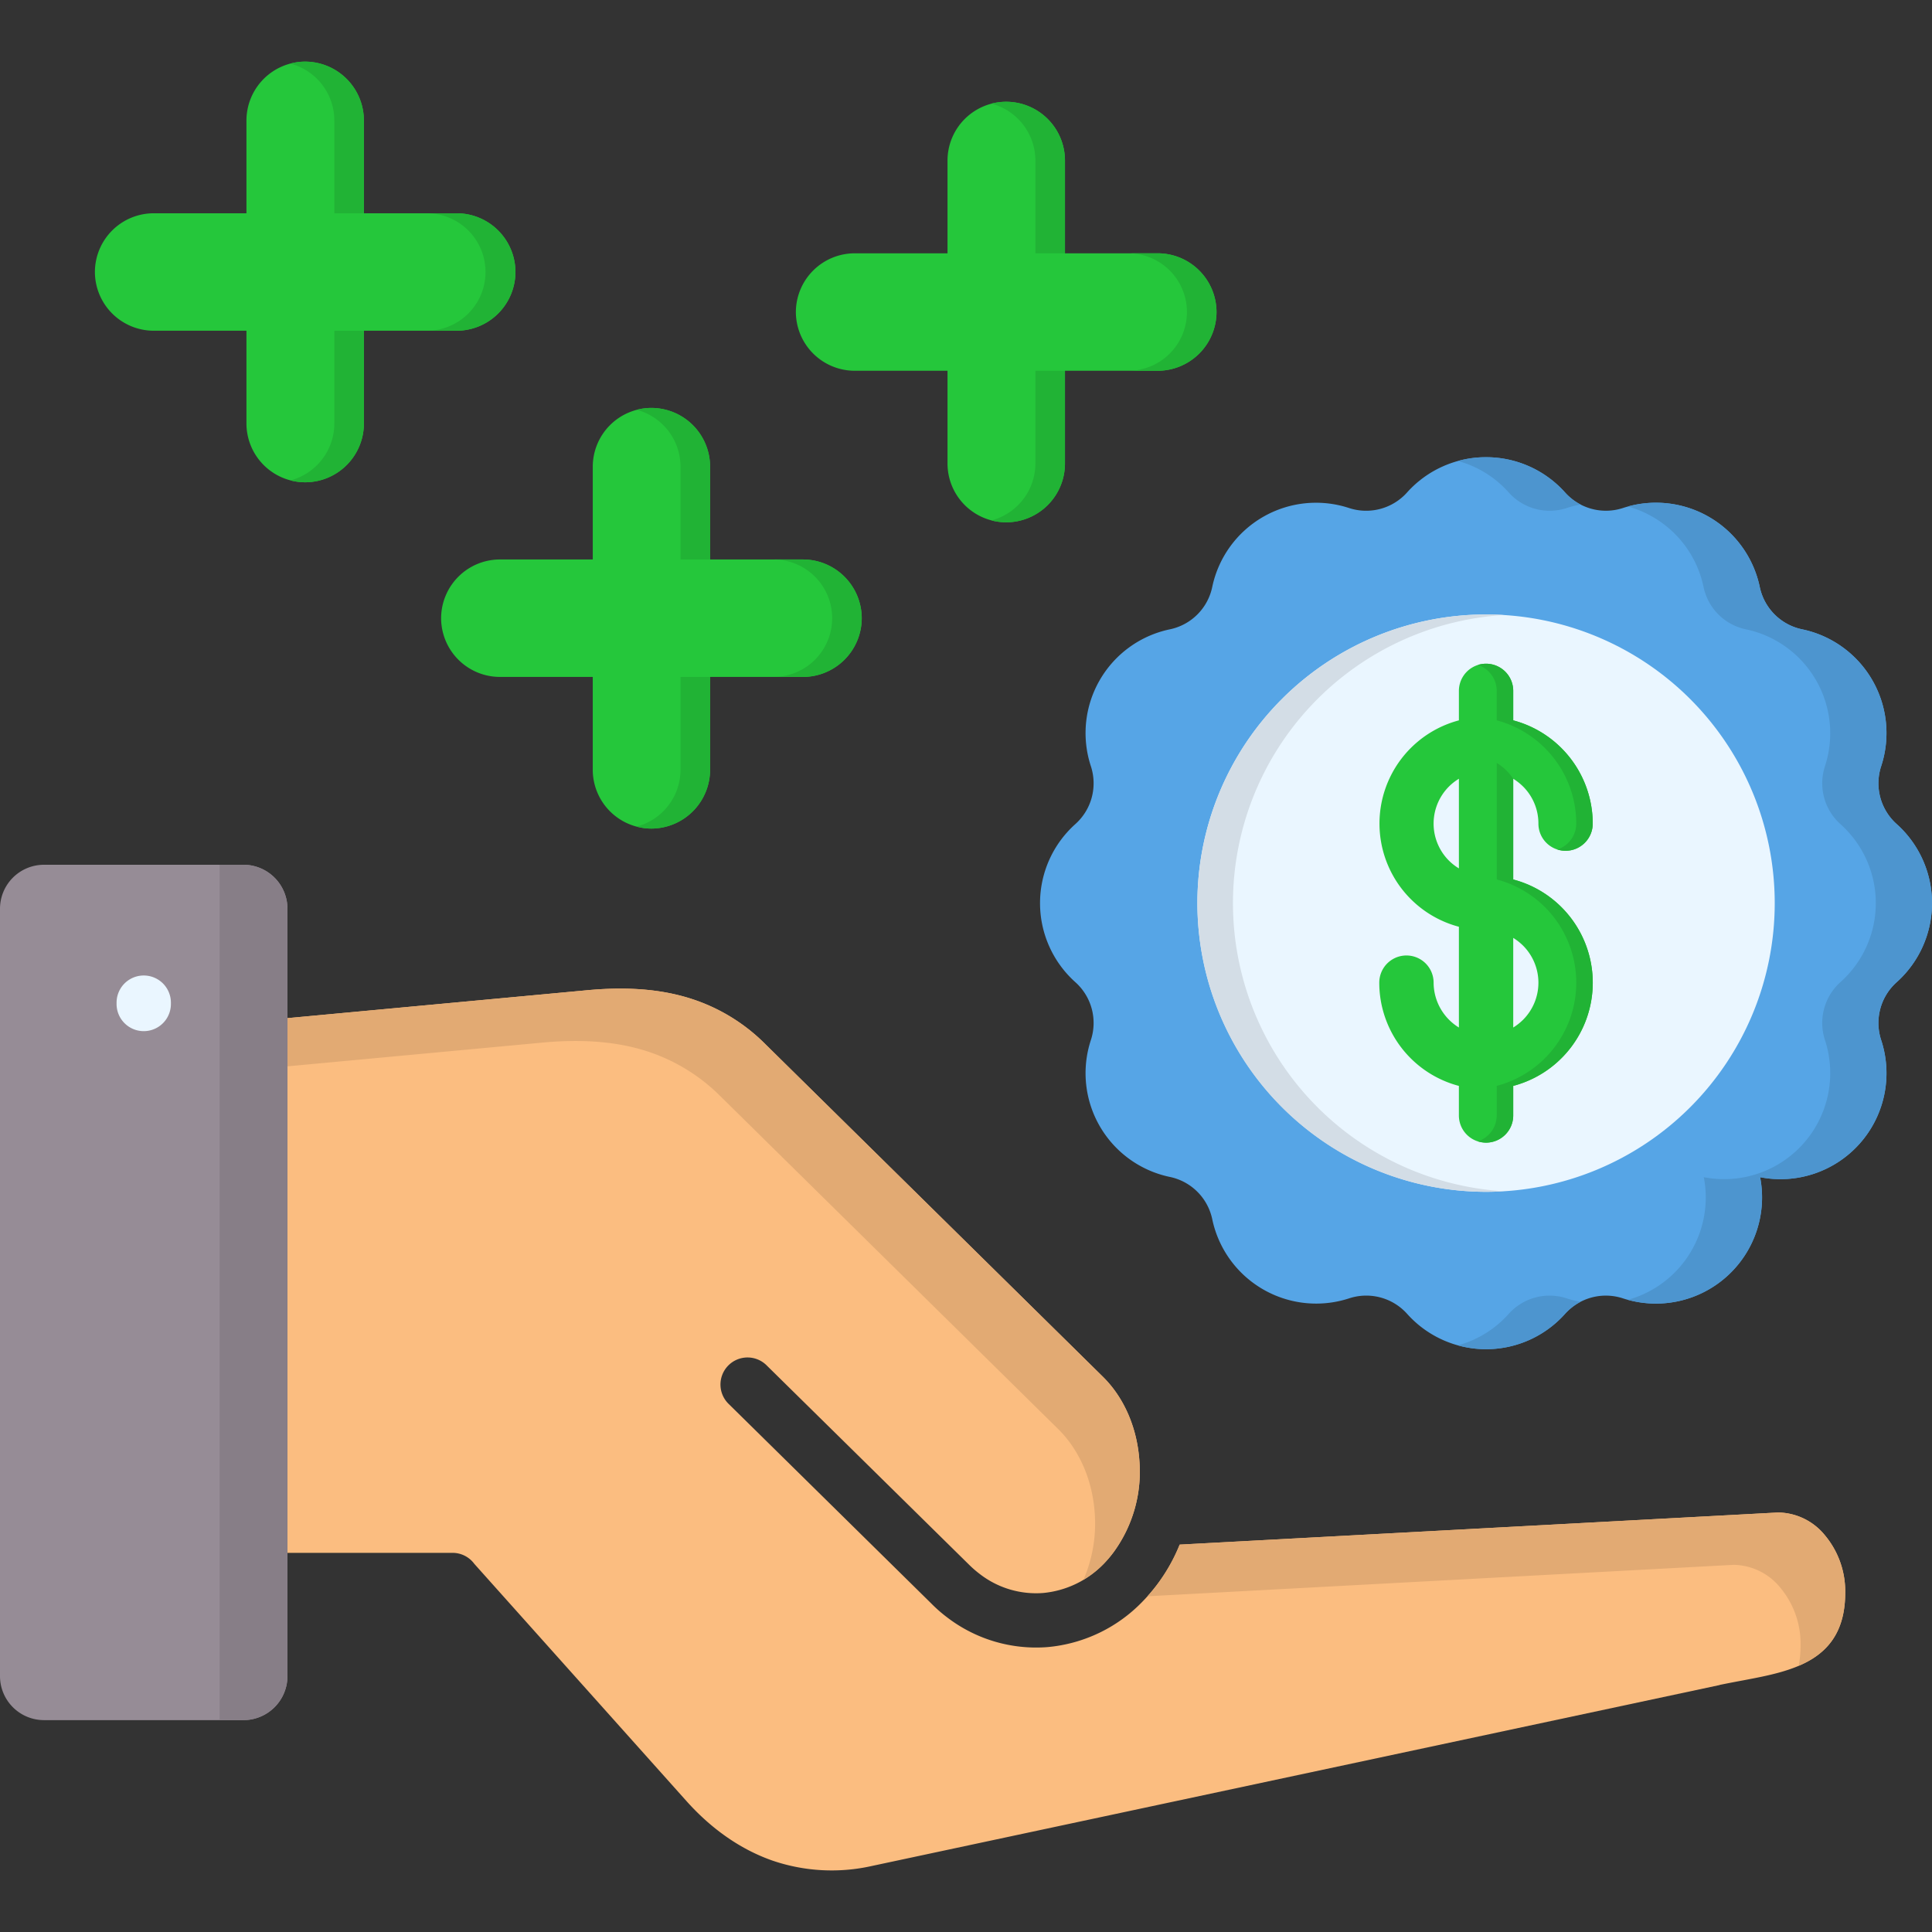 <svg id="Layer_1" height="512" viewBox="0 0 512 512" width="512" xmlns="http://www.w3.org/2000/svg" data-name="Layer 1"><rect x="0" y="0" width="512" height="512" fill="#333333" stroke="none"/><path d="m193.2 372.149a7.172 7.172 0 1 1 10.05-10.229l53.6 52.779a28.406 28.406 0 0 0 2.827 2.448 24.381 24.381 0 0 0 16.758 5.013 25.652 25.652 0 0 0 16.087-7.752 31.03 31.03 0 0 0 2.594-3.06 36.167 36.167 0 0 0 6.849-24.073c-.554-8.51-3.847-16.7-9.763-22.5l-89.39-88.075a48.765 48.765 0 0 0 -21.654-12.619c-8.014-2.216-16.7-2.507-25.85-1.632l-148.108 13.788v135.285h112.727a7.149 7.149 0 0 1 5.771 2.915l56.247 62.892c6.791 7.578 14.543 12.882 22.82 15.767a48.578 48.578 0 0 0 26.317 1.4l224.641-47.942v-.029c1.661-.349 3.964-.787 6.295-1.224 12.94-2.448 26.987-5.129 26.987-23.227a23.184 23.184 0 0 0 -5.508-15.359 16.225 16.225 0 0 0 -12.182-5.887h-.115l-158.572 8.51a46.131 46.131 0 0 1 -9.88 15.125 39.889 39.889 0 0 1 -25.182 12.037 38.777 38.777 0 0 1 -26.55-7.869 37.546 37.546 0 0 1 -4.225-3.7z" fill="#fbbd80"/><path d="m11.628 229.169h52.926a11.68 11.68 0 0 1 11.628 11.631v203.422a11.68 11.68 0 0 1 -11.628 11.629h-52.926a11.662 11.662 0 0 1 -11.628-11.629v-203.422a11.661 11.661 0 0 1 11.628-11.629z" fill="#968c96" fill-rule="evenodd"/><path d="m30.893 265.716a7.2 7.2 0 1 1 14.4 0v.349a7.2 7.2 0 1 1 -14.4 0z" fill="#eaf6ff"/><path d="m266.667 26.969a15.59 15.59 0 0 1 15.562 15.531v24.629h24.6a15.6 15.6 0 0 1 15.561 15.563 15.6 15.6 0 0 1 -15.563 15.563h-24.6v24.626a15.591 15.591 0 0 1 -15.562 15.534 15.591 15.591 0 0 1 -15.565-15.534v-24.626h-24.623a15.617 15.617 0 0 1 -15.563-15.563 15.617 15.617 0 0 1 15.563-15.563h24.623v-24.629a15.59 15.59 0 0 1 15.563-15.533z" fill="#25c73b" fill-rule="evenodd"/><path d="m172.619 108.106a15.6 15.6 0 0 1 15.563 15.562v24.6h24.627a15.6 15.6 0 0 1 15.563 15.562 15.6 15.6 0 0 1 -15.563 15.564h-24.627v24.626a15.616 15.616 0 0 1 -15.563 15.563 15.61 15.61 0 0 1 -15.533-15.563v-24.628h-24.627a15.6 15.6 0 0 1 -15.559-15.564 15.6 15.6 0 0 1 15.563-15.562h24.627v-24.6a15.59 15.59 0 0 1 15.533-15.562z" fill="#25c73b" fill-rule="evenodd"/><path d="m80.874 16.331a15.616 15.616 0 0 1 15.563 15.563v24.627h24.627a15.59 15.59 0 0 1 15.536 15.563 15.609 15.609 0 0 1 -15.533 15.562h-24.63v24.6a15.6 15.6 0 0 1 -15.563 15.563 15.6 15.6 0 0 1 -15.563-15.563v-24.6h-24.626a15.61 15.61 0 0 1 -15.534-15.562 15.591 15.591 0 0 1 15.534-15.563h24.626v-24.627a15.617 15.617 0 0 1 15.563-15.563z" fill="#25c73b" fill-rule="evenodd"/><path d="m372.954 130.43a28.126 28.126 0 0 1 41.735 0 14.52 14.52 0 0 0 15.5 4.167 28.1 28.1 0 0 1 36.138 20.838 14.486 14.486 0 0 0 11.373 11.365 28.092 28.092 0 0 1 20.867 36.139 14.5 14.5 0 0 0 4.167 15.533 28.125 28.125 0 0 1 0 41.734 14.5 14.5 0 0 0 -4.167 15.534 28.085 28.085 0 0 1 -32.117 36.226 28.144 28.144 0 0 1 -36.255 32.146 14.508 14.508 0 0 0 -15.5 4.138 28.067 28.067 0 0 1 -41.735 0 14.54 14.54 0 0 0 -15.533-4.138 28.143 28.143 0 0 1 -36.139-20.867 14.486 14.486 0 0 0 -11.366-11.367 28.09 28.09 0 0 1 -20.867-36.138 14.5 14.5 0 0 0 -4.167-15.534 28.125 28.125 0 0 1 0-41.734 14.5 14.5 0 0 0 4.167-15.533 28.092 28.092 0 0 1 20.861-36.139 14.484 14.484 0 0 0 11.366-11.366 28.1 28.1 0 0 1 36.139-20.834 14.553 14.553 0 0 0 15.533-4.167z" fill="#56a5e6" fill-rule="evenodd"/><path d="m393.821 315.843a76.5 76.5 0 1 0 -76.5-76.5 76.637 76.637 0 0 0 76.5 76.5z" fill="#eaf6ff" fill-rule="evenodd"/><path d="m365.523 260.411a7.2 7.2 0 0 1 14.4 0 14 14 0 0 0 6.7 11.891v-26.7a28.294 28.294 0 0 1 0-54.7v-7.81a7.2 7.2 0 1 1 14.4 0v7.81a28.334 28.334 0 0 1 21.071 27.366 7.2 7.2 0 1 1 -14.4 0 13.828 13.828 0 0 0 -4.051-9.821 14.893 14.893 0 0 0 -2.623-2.069v26.7a28.283 28.283 0 0 1 0 54.7v7.839a7.2 7.2 0 1 1 -14.4 0v-7.839a28.313 28.313 0 0 1 -21.1-27.367zm35.5 11.891a14.893 14.893 0 0 0 2.623-2.069 13.9 13.9 0 0 0 0-19.614 14.893 14.893 0 0 0 -2.623-2.069zm-14.4-65.923a13.882 13.882 0 0 0 -2.623 21.712 13.76 13.76 0 0 0 2.623 2.04z" fill="#25c73b"/><g fill-rule="evenodd"><path d="m471.2 400.827-158.572 8.51a47.159 47.159 0 0 1 -6.034 10.663c-.787 1.05-1.632 2.04-2.507 3.031l155.279-8.331h.117a16.227 16.227 0 0 1 12.182 5.887 23.24 23.24 0 0 1 5.508 15.359 29.134 29.134 0 0 1 -.5 5.508c7.052-3 12.327-8.306 12.327-19.38a23.184 23.184 0 0 0 -5.508-15.359 16.225 16.225 0 0 0 -12.182-5.887zm-301.874-122.871a48.631 48.631 0 0 1 21.654 12.619l89.384 88.073c5.917 5.8 9.21 14.018 9.763 22.5a37.517 37.517 0 0 1 -3 17.516 27.512 27.512 0 0 0 5.391-4.255 31.03 31.03 0 0 0 2.594-3.06 36.167 36.167 0 0 0 6.849-24.073c-.554-8.51-3.847-16.7-9.763-22.5l-89.386-88.076a48.765 48.765 0 0 0 -21.654-12.619c-8.014-2.216-16.7-2.507-25.85-1.632l-79.126 7.373v12.768l67.293-6.266c9.152-.874 17.866-.554 25.851 1.632z" fill="#e2aa73"/><path d="m58.2 229.169v226.682h6.354a11.68 11.68 0 0 0 11.628-11.629v-203.422a11.68 11.68 0 0 0 -11.628-11.629z" fill="#877e87"/><path d="m415.3 134.6a24.388 24.388 0 0 1 3.555-.9 14.864 14.864 0 0 1 -4.167-3.264 28 28 0 0 0 -20.868-9.268 27.293 27.293 0 0 0 -7.46.991 27.82 27.82 0 0 1 13.406 8.277 14.554 14.554 0 0 0 15.534 4.164zm0 209.516a14.542 14.542 0 0 0 -15.534 4.138 27.827 27.827 0 0 1 -13.406 8.277 27.3 27.3 0 0 0 7.46 1.02 28.029 28.029 0 0 0 20.868-9.3 15.392 15.392 0 0 1 4.167-3.264 24.31 24.31 0 0 1 -3.555-.874zm22.7-207.129a28.027 28.027 0 0 1 13.435 18.448 14.484 14.484 0 0 0 11.37 11.365 28.143 28.143 0 0 1 20.867 36.139 14.541 14.541 0 0 0 4.139 15.533 28.068 28.068 0 0 1 0 41.734 14.543 14.543 0 0 0 -4.139 15.534 28.118 28.118 0 0 1 -32.146 36.226 28.149 28.149 0 0 1 -20.109 32.5 28.126 28.126 0 0 0 35.031-32.5 28.085 28.085 0 0 0 32.117-36.226 14.5 14.5 0 0 1 4.167-15.534 28.125 28.125 0 0 0 0-41.734 14.5 14.5 0 0 1 -4.167-15.533 28.092 28.092 0 0 0 -20.865-36.139 14.486 14.486 0 0 1 -11.367-11.366 28.12 28.12 0 0 0 -34.914-21.217 28.048 28.048 0 0 1 6.581 2.77z" fill="#4d95cf"/><path d="m398.572 162.983a76.5 76.5 0 0 0 0 152.714c-1.574.088-3.177.146-4.751.146a76.5 76.5 0 0 1 0-153.005c1.574 0 3.177.058 4.751.145z" fill="#d3dde6"/><path d="m401.02 233.074v-26.7a15.389 15.389 0 0 0 -1.749-2.128 14.857 14.857 0 0 0 -2.623-2.069v30.892a28.283 28.283 0 0 1 0 54.7v7.839a7.229 7.229 0 0 1 -5.012 6.849 7.623 7.623 0 0 0 2.185.35 7.214 7.214 0 0 0 7.2-7.2v-7.839a28.283 28.283 0 0 0 0-54.7zm8.423-34.8a28.215 28.215 0 0 1 8.276 19.992 7.191 7.191 0 0 1 -5.012 6.849 6.867 6.867 0 0 0 2.185.35 7.214 7.214 0 0 0 7.2-7.2 28.334 28.334 0 0 0 -21.072-27.365v-7.81a7.2 7.2 0 0 0 -7.2-7.2 7.617 7.617 0 0 0 -2.185.321 7.237 7.237 0 0 1 5.012 6.878v7.81a28.252 28.252 0 0 1 12.795 7.374z" fill="#21b335"/><path d="m282.229 98.255h-7.839v24.626a15.626 15.626 0 0 1 -11.658 15.039 15.847 15.847 0 0 0 3.935.5 15.591 15.591 0 0 0 15.562-15.534zm0-31.126v-24.629a15.59 15.59 0 0 0 -15.562-15.533 15.847 15.847 0 0 0 -3.935.495 15.626 15.626 0 0 1 11.658 15.038v24.629zm40.161 15.563a15.6 15.6 0 0 0 -15.563-15.563h-7.84a15.563 15.563 0 0 1 0 31.126h7.84a15.6 15.6 0 0 0 15.563-15.563z" fill="#21b335"/><path d="m188.182 179.392h-7.84v24.626a15.6 15.6 0 0 1 -11.628 15.038 14.5 14.5 0 0 0 3.905.525 15.616 15.616 0 0 0 15.563-15.563zm0-31.126v-24.6a15.573 15.573 0 0 0 -19.468-15.066 15.607 15.607 0 0 1 11.628 15.067v24.6zm40.19 15.562a15.616 15.616 0 0 0 -15.563-15.562h-7.84a15.563 15.563 0 1 1 0 31.126h7.84a15.6 15.6 0 0 0 15.563-15.564z" fill="#21b335"/><path d="m96.437 87.646h-7.837v24.6a15.606 15.606 0 0 1 -11.628 15.067 15.569 15.569 0 0 0 19.468-15.067zm0-31.125v-24.627a15.616 15.616 0 0 0 -15.563-15.563 14.5 14.5 0 0 0 -3.905.525 15.6 15.6 0 0 1 11.631 15.038v24.627zm40.163 15.563a15.59 15.59 0 0 0 -15.533-15.563h-7.84a15.563 15.563 0 0 1 0 31.125h7.84a15.609 15.609 0 0 0 15.533-15.562z" fill="#21b335"/></g></svg>